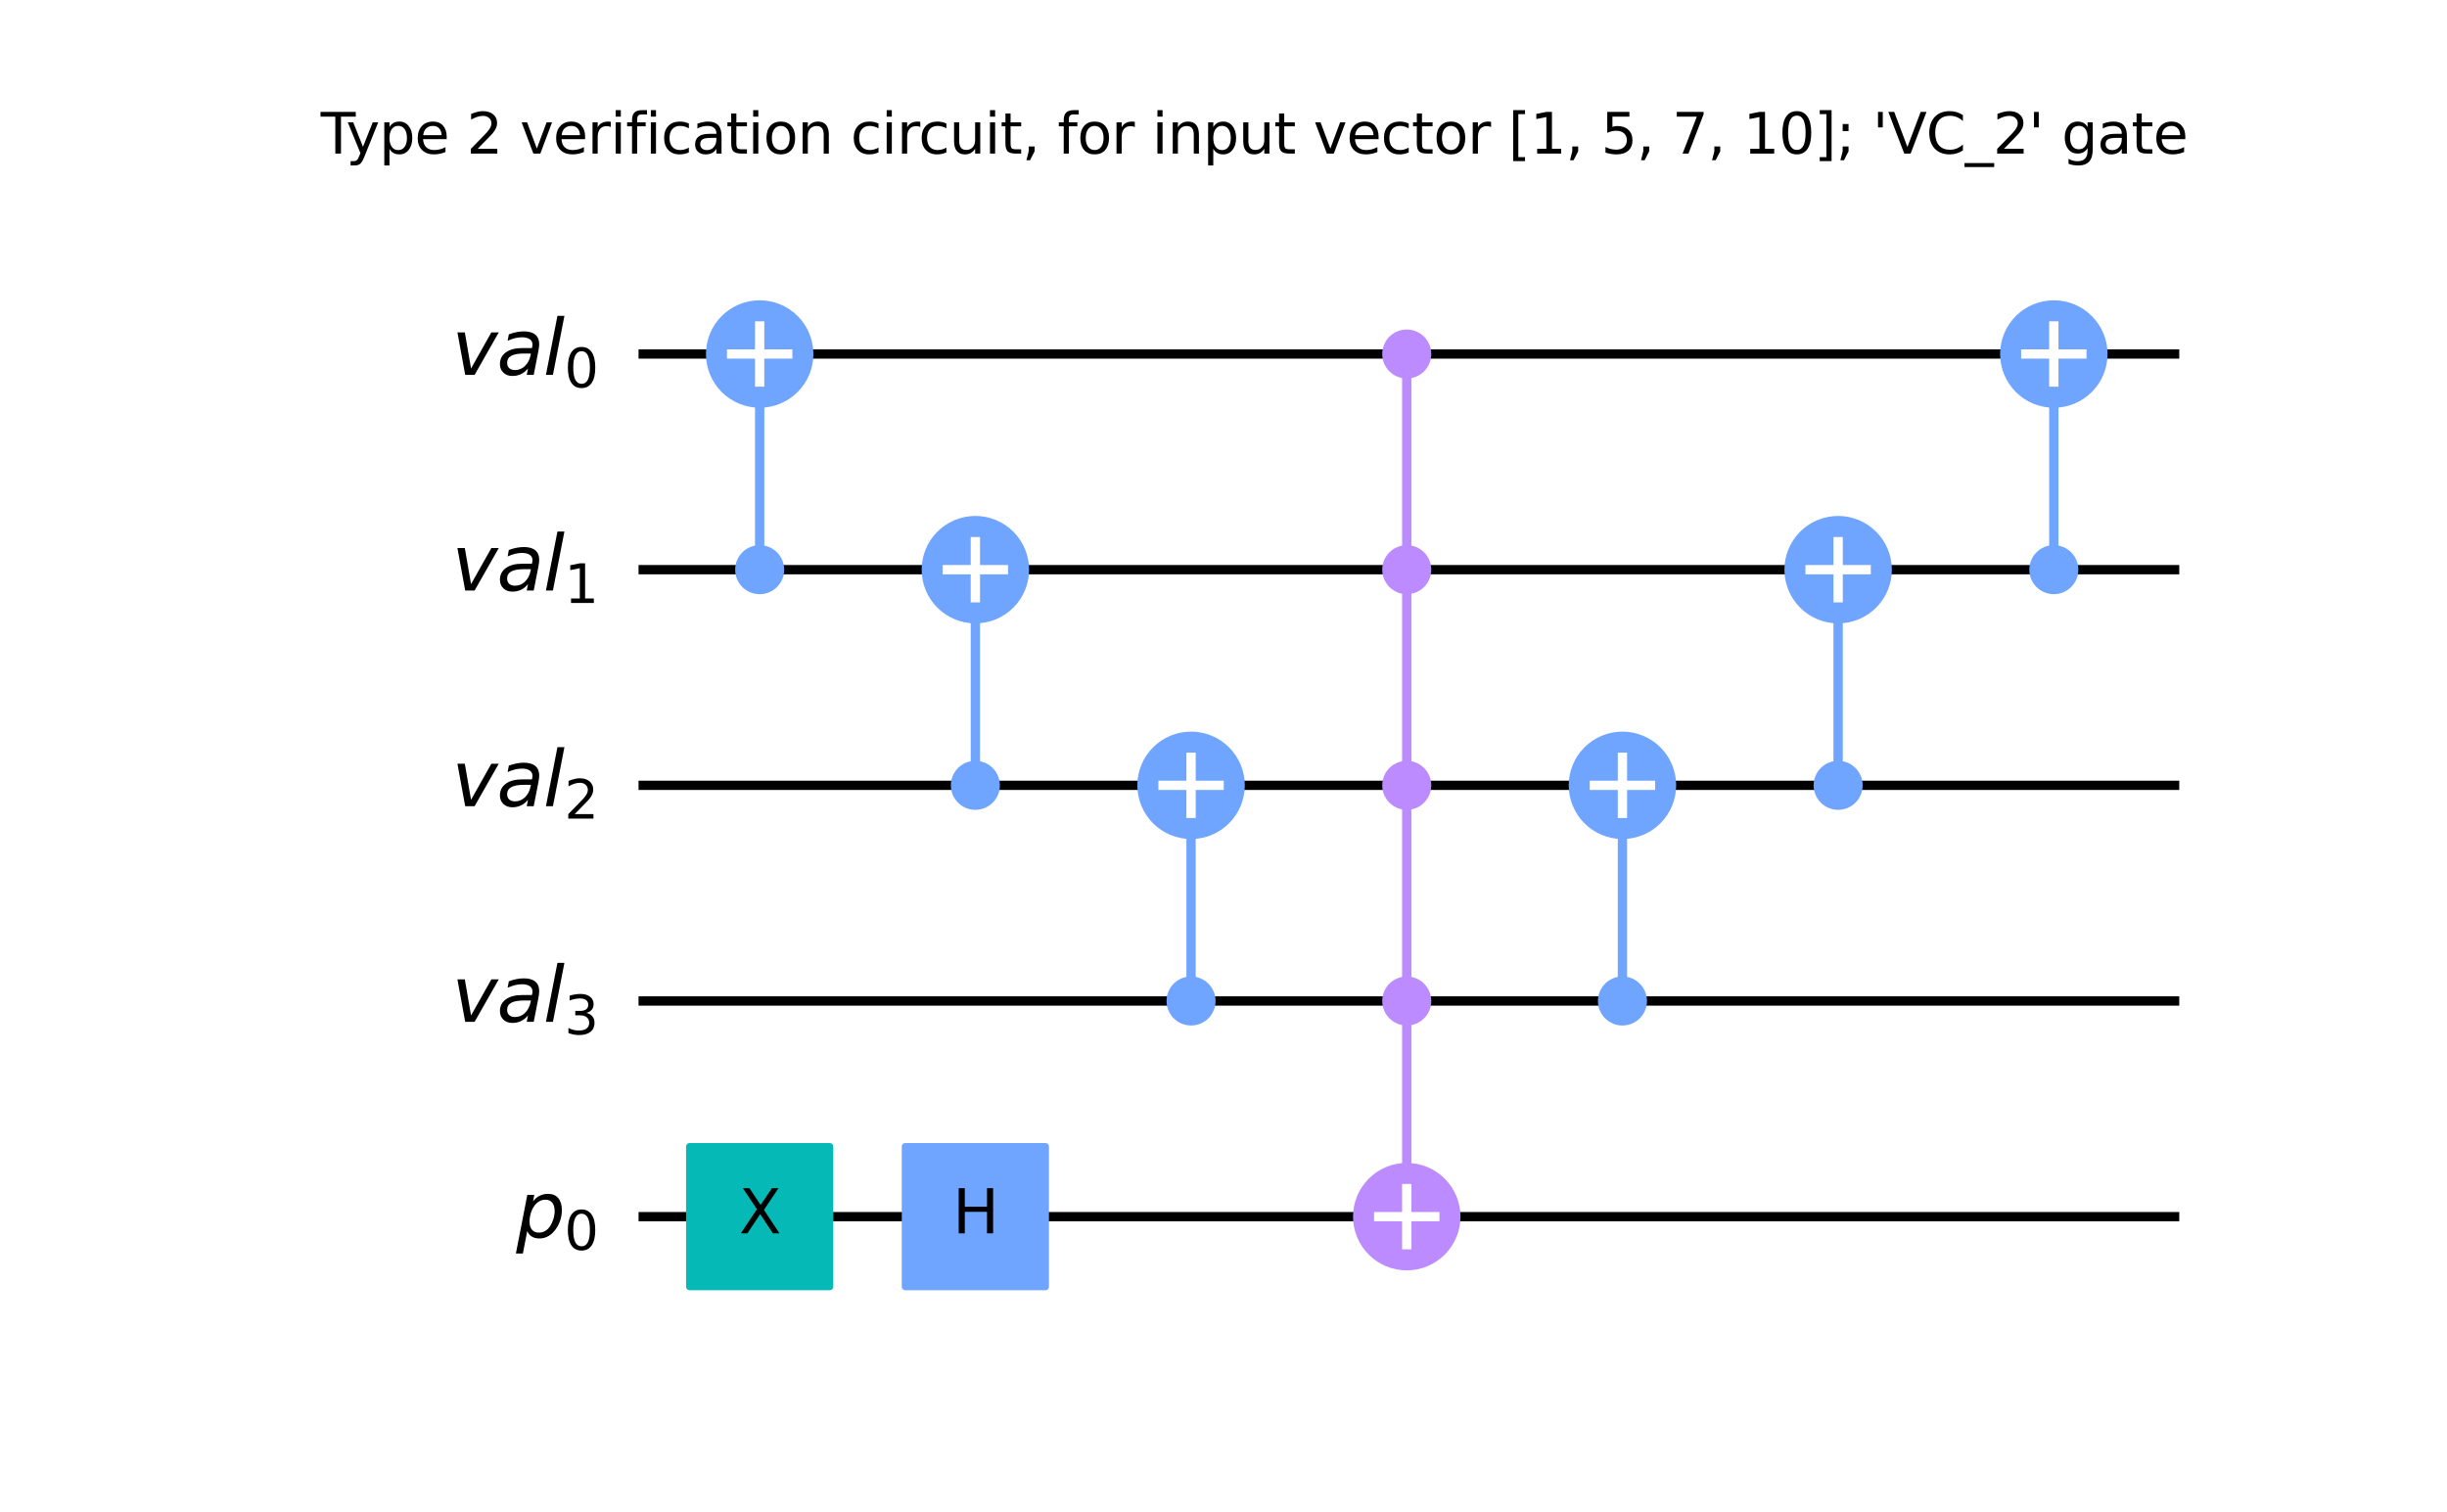 <?xml version="1.0" encoding="utf-8" standalone="no"?>
<!DOCTYPE svg PUBLIC "-//W3C//DTD SVG 1.1//EN"
  "http://www.w3.org/Graphics/SVG/1.1/DTD/svg11.dtd">
<svg height="325.08pt" version="1.1" viewBox="0 0 525.88 325.08" width="525.88pt" xmlns="http://www.w3.org/2000/svg" xmlns:xlink="http://www.w3.org/1999/xlink">
 <defs>
  <style type="text/css">*{stroke-linecap:butt;stroke-linejoin:round;}</style>
 </defs>
 <g id="figure_1">
  <g id="patch_1">
   <path d="M 0 325.08 
L 525.88 325.08 
L 525.88 0 
L 0 0 
z
" style="fill:#ffffff;"/>
  </g>
  <g id="axes_1">
   <g id="line2d_1">
    <path clip-path="url(#p12dd6f95e1)" d="M 138.228 76.093 
L 467.341 76.093 
" style="fill:none;stroke:#000000;stroke-linecap:square;stroke-width:2;"/>
   </g>
   <g id="line2d_2">
    <path clip-path="url(#p12dd6f95e1)" d="M 138.228 122.447 
L 467.341 122.447 
" style="fill:none;stroke:#000000;stroke-linecap:square;stroke-width:2;"/>
   </g>
   <g id="line2d_3">
    <path clip-path="url(#p12dd6f95e1)" d="M 138.228 168.801 
L 467.341 168.801 
" style="fill:none;stroke:#000000;stroke-linecap:square;stroke-width:2;"/>
   </g>
   <g id="line2d_4">
    <path clip-path="url(#p12dd6f95e1)" d="M 138.228 215.155 
L 467.341 215.155 
" style="fill:none;stroke:#000000;stroke-linecap:square;stroke-width:2;"/>
   </g>
   <g id="line2d_5">
    <path clip-path="url(#p12dd6f95e1)" d="M 138.228 261.509 
L 467.341 261.509 
" style="fill:none;stroke:#000000;stroke-linecap:square;stroke-width:2;"/>
   </g>
   <g id="line2d_6">
    <path clip-path="url(#p12dd6f95e1)" d="M 163.259 122.447 
L 163.259 76.093 
" style="fill:none;stroke:#6fa4ff;stroke-linecap:square;stroke-width:2;"/>
   </g>
   <g id="line2d_7">
    <path clip-path="url(#p12dd6f95e1)" d="M 209.613 168.801 
L 209.613 122.447 
" style="fill:none;stroke:#6fa4ff;stroke-linecap:square;stroke-width:2;"/>
   </g>
   <g id="line2d_8">
    <path clip-path="url(#p12dd6f95e1)" d="M 255.967 215.155 
L 255.967 168.801 
" style="fill:none;stroke:#6fa4ff;stroke-linecap:square;stroke-width:2;"/>
   </g>
   <g id="line2d_9">
    <path clip-path="url(#p12dd6f95e1)" d="M 302.321 261.509 
L 302.321 76.093 
" style="fill:none;stroke:#bb8bff;stroke-linecap:square;stroke-width:2;"/>
   </g>
   <g id="line2d_10">
    <path clip-path="url(#p12dd6f95e1)" d="M 348.675 215.155 
L 348.675 168.801 
" style="fill:none;stroke:#6fa4ff;stroke-linecap:square;stroke-width:2;"/>
   </g>
   <g id="line2d_11">
    <path clip-path="url(#p12dd6f95e1)" d="M 395.029 168.801 
L 395.029 122.447 
" style="fill:none;stroke:#6fa4ff;stroke-linecap:square;stroke-width:2;"/>
   </g>
   <g id="line2d_12">
    <path clip-path="url(#p12dd6f95e1)" d="M 441.383 122.447 
L 441.383 76.093 
" style="fill:none;stroke:#6fa4ff;stroke-linecap:square;stroke-width:2;"/>
   </g>
   <g id="text_1">
    <!-- Type 2 verification circuit, for input vector [1, 5, 7, 10]; 'VC_2' gate -->
    <g transform="translate(68.918 33.01)scale(0.12 -0.12)">
     <defs>
      <path d="M -19 4666 
L 3928 4666 
L 3928 4134 
L 2272 4134 
L 2272 0 
L 1638 0 
L 1638 4134 
L -19 4134 
L -19 4666 
z
" id="DejaVuSans-54" transform="scale(0.016)"/>
      <path d="M 2059 -325 
Q 1816 -950 1584 -1140 
Q 1353 -1331 966 -1331 
L 506 -1331 
L 506 -850 
L 844 -850 
Q 1081 -850 1212 -737 
Q 1344 -625 1503 -206 
L 1606 56 
L 191 3500 
L 800 3500 
L 1894 763 
L 2988 3500 
L 3597 3500 
L 2059 -325 
z
" id="DejaVuSans-79" transform="scale(0.016)"/>
      <path d="M 1159 525 
L 1159 -1331 
L 581 -1331 
L 581 3500 
L 1159 3500 
L 1159 2969 
Q 1341 3281 1617 3432 
Q 1894 3584 2278 3584 
Q 2916 3584 3314 3078 
Q 3713 2572 3713 1747 
Q 3713 922 3314 415 
Q 2916 -91 2278 -91 
Q 1894 -91 1617 61 
Q 1341 213 1159 525 
z
M 3116 1747 
Q 3116 2381 2855 2742 
Q 2594 3103 2138 3103 
Q 1681 3103 1420 2742 
Q 1159 2381 1159 1747 
Q 1159 1113 1420 752 
Q 1681 391 2138 391 
Q 2594 391 2855 752 
Q 3116 1113 3116 1747 
z
" id="DejaVuSans-70" transform="scale(0.016)"/>
      <path d="M 3597 1894 
L 3597 1613 
L 953 1613 
Q 991 1019 1311 708 
Q 1631 397 2203 397 
Q 2534 397 2845 478 
Q 3156 559 3463 722 
L 3463 178 
Q 3153 47 2828 -22 
Q 2503 -91 2169 -91 
Q 1331 -91 842 396 
Q 353 884 353 1716 
Q 353 2575 817 3079 
Q 1281 3584 2069 3584 
Q 2775 3584 3186 3129 
Q 3597 2675 3597 1894 
z
M 3022 2063 
Q 3016 2534 2758 2815 
Q 2500 3097 2075 3097 
Q 1594 3097 1305 2825 
Q 1016 2553 972 2059 
L 3022 2063 
z
" id="DejaVuSans-65" transform="scale(0.016)"/>
      <path id="DejaVuSans-20" transform="scale(0.016)"/>
      <path d="M 1228 531 
L 3431 531 
L 3431 0 
L 469 0 
L 469 531 
Q 828 903 1448 1529 
Q 2069 2156 2228 2338 
Q 2531 2678 2651 2914 
Q 2772 3150 2772 3378 
Q 2772 3750 2511 3984 
Q 2250 4219 1831 4219 
Q 1534 4219 1204 4116 
Q 875 4013 500 3803 
L 500 4441 
Q 881 4594 1212 4672 
Q 1544 4750 1819 4750 
Q 2544 4750 2975 4387 
Q 3406 4025 3406 3419 
Q 3406 3131 3298 2873 
Q 3191 2616 2906 2266 
Q 2828 2175 2409 1742 
Q 1991 1309 1228 531 
z
" id="DejaVuSans-32" transform="scale(0.016)"/>
      <path d="M 191 3500 
L 800 3500 
L 1894 563 
L 2988 3500 
L 3597 3500 
L 2284 0 
L 1503 0 
L 191 3500 
z
" id="DejaVuSans-76" transform="scale(0.016)"/>
      <path d="M 2631 2963 
Q 2534 3019 2420 3045 
Q 2306 3072 2169 3072 
Q 1681 3072 1420 2755 
Q 1159 2438 1159 1844 
L 1159 0 
L 581 0 
L 581 3500 
L 1159 3500 
L 1159 2956 
Q 1341 3275 1631 3429 
Q 1922 3584 2338 3584 
Q 2397 3584 2469 3576 
Q 2541 3569 2628 3553 
L 2631 2963 
z
" id="DejaVuSans-72" transform="scale(0.016)"/>
      <path d="M 603 3500 
L 1178 3500 
L 1178 0 
L 603 0 
L 603 3500 
z
M 603 4863 
L 1178 4863 
L 1178 4134 
L 603 4134 
L 603 4863 
z
" id="DejaVuSans-69" transform="scale(0.016)"/>
      <path d="M 2375 4863 
L 2375 4384 
L 1825 4384 
Q 1516 4384 1395 4259 
Q 1275 4134 1275 3809 
L 1275 3500 
L 2222 3500 
L 2222 3053 
L 1275 3053 
L 1275 0 
L 697 0 
L 697 3053 
L 147 3053 
L 147 3500 
L 697 3500 
L 697 3744 
Q 697 4328 969 4595 
Q 1241 4863 1831 4863 
L 2375 4863 
z
" id="DejaVuSans-66" transform="scale(0.016)"/>
      <path d="M 3122 3366 
L 3122 2828 
Q 2878 2963 2633 3030 
Q 2388 3097 2138 3097 
Q 1578 3097 1268 2742 
Q 959 2388 959 1747 
Q 959 1106 1268 751 
Q 1578 397 2138 397 
Q 2388 397 2633 464 
Q 2878 531 3122 666 
L 3122 134 
Q 2881 22 2623 -34 
Q 2366 -91 2075 -91 
Q 1284 -91 818 406 
Q 353 903 353 1747 
Q 353 2603 823 3093 
Q 1294 3584 2113 3584 
Q 2378 3584 2631 3529 
Q 2884 3475 3122 3366 
z
" id="DejaVuSans-63" transform="scale(0.016)"/>
      <path d="M 2194 1759 
Q 1497 1759 1228 1600 
Q 959 1441 959 1056 
Q 959 750 1161 570 
Q 1363 391 1709 391 
Q 2188 391 2477 730 
Q 2766 1069 2766 1631 
L 2766 1759 
L 2194 1759 
z
M 3341 1997 
L 3341 0 
L 2766 0 
L 2766 531 
Q 2569 213 2275 61 
Q 1981 -91 1556 -91 
Q 1019 -91 701 211 
Q 384 513 384 1019 
Q 384 1609 779 1909 
Q 1175 2209 1959 2209 
L 2766 2209 
L 2766 2266 
Q 2766 2663 2505 2880 
Q 2244 3097 1772 3097 
Q 1472 3097 1187 3025 
Q 903 2953 641 2809 
L 641 3341 
Q 956 3463 1253 3523 
Q 1550 3584 1831 3584 
Q 2591 3584 2966 3190 
Q 3341 2797 3341 1997 
z
" id="DejaVuSans-61" transform="scale(0.016)"/>
      <path d="M 1172 4494 
L 1172 3500 
L 2356 3500 
L 2356 3053 
L 1172 3053 
L 1172 1153 
Q 1172 725 1289 603 
Q 1406 481 1766 481 
L 2356 481 
L 2356 0 
L 1766 0 
Q 1100 0 847 248 
Q 594 497 594 1153 
L 594 3053 
L 172 3053 
L 172 3500 
L 594 3500 
L 594 4494 
L 1172 4494 
z
" id="DejaVuSans-74" transform="scale(0.016)"/>
      <path d="M 1959 3097 
Q 1497 3097 1228 2736 
Q 959 2375 959 1747 
Q 959 1119 1226 758 
Q 1494 397 1959 397 
Q 2419 397 2687 759 
Q 2956 1122 2956 1747 
Q 2956 2369 2687 2733 
Q 2419 3097 1959 3097 
z
M 1959 3584 
Q 2709 3584 3137 3096 
Q 3566 2609 3566 1747 
Q 3566 888 3137 398 
Q 2709 -91 1959 -91 
Q 1206 -91 779 398 
Q 353 888 353 1747 
Q 353 2609 779 3096 
Q 1206 3584 1959 3584 
z
" id="DejaVuSans-6f" transform="scale(0.016)"/>
      <path d="M 3513 2113 
L 3513 0 
L 2938 0 
L 2938 2094 
Q 2938 2591 2744 2837 
Q 2550 3084 2163 3084 
Q 1697 3084 1428 2787 
Q 1159 2491 1159 1978 
L 1159 0 
L 581 0 
L 581 3500 
L 1159 3500 
L 1159 2956 
Q 1366 3272 1645 3428 
Q 1925 3584 2291 3584 
Q 2894 3584 3203 3211 
Q 3513 2838 3513 2113 
z
" id="DejaVuSans-6e" transform="scale(0.016)"/>
      <path d="M 544 1381 
L 544 3500 
L 1119 3500 
L 1119 1403 
Q 1119 906 1312 657 
Q 1506 409 1894 409 
Q 2359 409 2629 706 
Q 2900 1003 2900 1516 
L 2900 3500 
L 3475 3500 
L 3475 0 
L 2900 0 
L 2900 538 
Q 2691 219 2414 64 
Q 2138 -91 1772 -91 
Q 1169 -91 856 284 
Q 544 659 544 1381 
z
M 1991 3584 
L 1991 3584 
z
" id="DejaVuSans-75" transform="scale(0.016)"/>
      <path d="M 750 794 
L 1409 794 
L 1409 256 
L 897 -744 
L 494 -744 
L 750 256 
L 750 794 
z
" id="DejaVuSans-2c" transform="scale(0.016)"/>
      <path d="M 550 4863 
L 1875 4863 
L 1875 4416 
L 1125 4416 
L 1125 -397 
L 1875 -397 
L 1875 -844 
L 550 -844 
L 550 4863 
z
" id="DejaVuSans-5b" transform="scale(0.016)"/>
      <path d="M 794 531 
L 1825 531 
L 1825 4091 
L 703 3866 
L 703 4441 
L 1819 4666 
L 2450 4666 
L 2450 531 
L 3481 531 
L 3481 0 
L 794 0 
L 794 531 
z
" id="DejaVuSans-31" transform="scale(0.016)"/>
      <path d="M 691 4666 
L 3169 4666 
L 3169 4134 
L 1269 4134 
L 1269 2991 
Q 1406 3038 1543 3061 
Q 1681 3084 1819 3084 
Q 2600 3084 3056 2656 
Q 3513 2228 3513 1497 
Q 3513 744 3044 326 
Q 2575 -91 1722 -91 
Q 1428 -91 1123 -41 
Q 819 9 494 109 
L 494 744 
Q 775 591 1075 516 
Q 1375 441 1709 441 
Q 2250 441 2565 725 
Q 2881 1009 2881 1497 
Q 2881 1984 2565 2268 
Q 2250 2553 1709 2553 
Q 1456 2553 1204 2497 
Q 953 2441 691 2322 
L 691 4666 
z
" id="DejaVuSans-35" transform="scale(0.016)"/>
      <path d="M 525 4666 
L 3525 4666 
L 3525 4397 
L 1831 0 
L 1172 0 
L 2766 4134 
L 525 4134 
L 525 4666 
z
" id="DejaVuSans-37" transform="scale(0.016)"/>
      <path d="M 2034 4250 
Q 1547 4250 1301 3770 
Q 1056 3291 1056 2328 
Q 1056 1369 1301 889 
Q 1547 409 2034 409 
Q 2525 409 2770 889 
Q 3016 1369 3016 2328 
Q 3016 3291 2770 3770 
Q 2525 4250 2034 4250 
z
M 2034 4750 
Q 2819 4750 3233 4129 
Q 3647 3509 3647 2328 
Q 3647 1150 3233 529 
Q 2819 -91 2034 -91 
Q 1250 -91 836 529 
Q 422 1150 422 2328 
Q 422 3509 836 4129 
Q 1250 4750 2034 4750 
z
" id="DejaVuSans-30" transform="scale(0.016)"/>
      <path d="M 1947 4863 
L 1947 -844 
L 622 -844 
L 622 -397 
L 1369 -397 
L 1369 4416 
L 622 4416 
L 622 4863 
L 1947 4863 
z
" id="DejaVuSans-5d" transform="scale(0.016)"/>
      <path d="M 750 3309 
L 1409 3309 
L 1409 2516 
L 750 2516 
L 750 3309 
z
M 750 794 
L 1409 794 
L 1409 256 
L 897 -744 
L 494 -744 
L 750 256 
L 750 794 
z
" id="DejaVuSans-3b" transform="scale(0.016)"/>
      <path d="M 1147 4666 
L 1147 2931 
L 616 2931 
L 616 4666 
L 1147 4666 
z
" id="DejaVuSans-27" transform="scale(0.016)"/>
      <path d="M 1831 0 
L 50 4666 
L 709 4666 
L 2188 738 
L 3669 4666 
L 4325 4666 
L 2547 0 
L 1831 0 
z
" id="DejaVuSans-56" transform="scale(0.016)"/>
      <path d="M 4122 4306 
L 4122 3641 
Q 3803 3938 3442 4084 
Q 3081 4231 2675 4231 
Q 1875 4231 1450 3742 
Q 1025 3253 1025 2328 
Q 1025 1406 1450 917 
Q 1875 428 2675 428 
Q 3081 428 3442 575 
Q 3803 722 4122 1019 
L 4122 359 
Q 3791 134 3420 21 
Q 3050 -91 2638 -91 
Q 1578 -91 968 557 
Q 359 1206 359 2328 
Q 359 3453 968 4101 
Q 1578 4750 2638 4750 
Q 3056 4750 3426 4639 
Q 3797 4528 4122 4306 
z
" id="DejaVuSans-43" transform="scale(0.016)"/>
      <path d="M 3263 -1063 
L 3263 -1509 
L -63 -1509 
L -63 -1063 
L 3263 -1063 
z
" id="DejaVuSans-5f" transform="scale(0.016)"/>
      <path d="M 2906 1791 
Q 2906 2416 2648 2759 
Q 2391 3103 1925 3103 
Q 1463 3103 1205 2759 
Q 947 2416 947 1791 
Q 947 1169 1205 825 
Q 1463 481 1925 481 
Q 2391 481 2648 825 
Q 2906 1169 2906 1791 
z
M 3481 434 
Q 3481 -459 3084 -895 
Q 2688 -1331 1869 -1331 
Q 1566 -1331 1297 -1286 
Q 1028 -1241 775 -1147 
L 775 -588 
Q 1028 -725 1275 -790 
Q 1522 -856 1778 -856 
Q 2344 -856 2625 -561 
Q 2906 -266 2906 331 
L 2906 616 
Q 2728 306 2450 153 
Q 2172 0 1784 0 
Q 1141 0 747 490 
Q 353 981 353 1791 
Q 353 2603 747 3093 
Q 1141 3584 1784 3584 
Q 2172 3584 2450 3431 
Q 2728 3278 2906 2969 
L 2906 3500 
L 3481 3500 
L 3481 434 
z
" id="DejaVuSans-67" transform="scale(0.016)"/>
     </defs>
     <use xlink:href="#DejaVuSans-54"/>
     <use x="45.459" xlink:href="#DejaVuSans-79"/>
     <use x="104.639" xlink:href="#DejaVuSans-70"/>
     <use x="168.115" xlink:href="#DejaVuSans-65"/>
     <use x="229.639" xlink:href="#DejaVuSans-20"/>
     <use x="261.426" xlink:href="#DejaVuSans-32"/>
     <use x="325.049" xlink:href="#DejaVuSans-20"/>
     <use x="356.836" xlink:href="#DejaVuSans-76"/>
     <use x="416.016" xlink:href="#DejaVuSans-65"/>
     <use x="477.539" xlink:href="#DejaVuSans-72"/>
     <use x="518.652" xlink:href="#DejaVuSans-69"/>
     <use x="546.436" xlink:href="#DejaVuSans-66"/>
     <use x="581.641" xlink:href="#DejaVuSans-69"/>
     <use x="609.424" xlink:href="#DejaVuSans-63"/>
     <use x="664.404" xlink:href="#DejaVuSans-61"/>
     <use x="725.684" xlink:href="#DejaVuSans-74"/>
     <use x="764.893" xlink:href="#DejaVuSans-69"/>
     <use x="792.676" xlink:href="#DejaVuSans-6f"/>
     <use x="853.857" xlink:href="#DejaVuSans-6e"/>
     <use x="917.236" xlink:href="#DejaVuSans-20"/>
     <use x="949.023" xlink:href="#DejaVuSans-63"/>
     <use x="1004.004" xlink:href="#DejaVuSans-69"/>
     <use x="1031.787" xlink:href="#DejaVuSans-72"/>
     <use x="1070.65" xlink:href="#DejaVuSans-63"/>
     <use x="1125.631" xlink:href="#DejaVuSans-75"/>
     <use x="1189.01" xlink:href="#DejaVuSans-69"/>
     <use x="1216.793" xlink:href="#DejaVuSans-74"/>
     <use x="1256.002" xlink:href="#DejaVuSans-2c"/>
     <use x="1287.789" xlink:href="#DejaVuSans-20"/>
     <use x="1319.576" xlink:href="#DejaVuSans-66"/>
     <use x="1354.781" xlink:href="#DejaVuSans-6f"/>
     <use x="1415.963" xlink:href="#DejaVuSans-72"/>
     <use x="1457.076" xlink:href="#DejaVuSans-20"/>
     <use x="1488.863" xlink:href="#DejaVuSans-69"/>
     <use x="1516.646" xlink:href="#DejaVuSans-6e"/>
     <use x="1580.025" xlink:href="#DejaVuSans-70"/>
     <use x="1643.502" xlink:href="#DejaVuSans-75"/>
     <use x="1706.881" xlink:href="#DejaVuSans-74"/>
     <use x="1746.09" xlink:href="#DejaVuSans-20"/>
     <use x="1777.877" xlink:href="#DejaVuSans-76"/>
     <use x="1837.057" xlink:href="#DejaVuSans-65"/>
     <use x="1898.58" xlink:href="#DejaVuSans-63"/>
     <use x="1953.561" xlink:href="#DejaVuSans-74"/>
     <use x="1992.77" xlink:href="#DejaVuSans-6f"/>
     <use x="2053.951" xlink:href="#DejaVuSans-72"/>
     <use x="2095.064" xlink:href="#DejaVuSans-20"/>
     <use x="2126.852" xlink:href="#DejaVuSans-5b"/>
     <use x="2165.865" xlink:href="#DejaVuSans-31"/>
     <use x="2229.488" xlink:href="#DejaVuSans-2c"/>
     <use x="2261.275" xlink:href="#DejaVuSans-20"/>
     <use x="2293.062" xlink:href="#DejaVuSans-35"/>
     <use x="2356.686" xlink:href="#DejaVuSans-2c"/>
     <use x="2388.473" xlink:href="#DejaVuSans-20"/>
     <use x="2420.26" xlink:href="#DejaVuSans-37"/>
     <use x="2483.883" xlink:href="#DejaVuSans-2c"/>
     <use x="2515.67" xlink:href="#DejaVuSans-20"/>
     <use x="2547.457" xlink:href="#DejaVuSans-31"/>
     <use x="2611.08" xlink:href="#DejaVuSans-30"/>
     <use x="2674.703" xlink:href="#DejaVuSans-5d"/>
     <use x="2713.717" xlink:href="#DejaVuSans-3b"/>
     <use x="2747.408" xlink:href="#DejaVuSans-20"/>
     <use x="2779.195" xlink:href="#DejaVuSans-27"/>
     <use x="2806.686" xlink:href="#DejaVuSans-56"/>
     <use x="2875.094" xlink:href="#DejaVuSans-43"/>
     <use x="2944.918" xlink:href="#DejaVuSans-5f"/>
     <use x="2994.918" xlink:href="#DejaVuSans-32"/>
     <use x="3058.541" xlink:href="#DejaVuSans-27"/>
     <use x="3086.031" xlink:href="#DejaVuSans-20"/>
     <use x="3117.818" xlink:href="#DejaVuSans-67"/>
     <use x="3181.295" xlink:href="#DejaVuSans-61"/>
     <use x="3242.574" xlink:href="#DejaVuSans-74"/>
     <use x="3281.783" xlink:href="#DejaVuSans-65"/>
    </g>
   </g>
   <g id="patch_2">
    <path clip-path="url(#p12dd6f95e1)" d="M 163.259 126.966 
C 164.458 126.966 165.607 126.49 166.455 125.643 
C 167.303 124.795 167.779 123.645 167.779 122.447 
C 167.779 121.248 167.303 120.099 166.455 119.251 
C 165.607 118.403 164.458 117.927 163.259 117.927 
C 162.061 117.927 160.911 118.403 160.063 119.251 
C 159.216 120.099 158.74 121.248 158.74 122.447 
C 158.74 123.645 159.216 124.795 160.063 125.643 
C 160.911 126.49 162.061 126.966 163.259 126.966 
z
" style="fill:#6fa4ff;stroke:#6fa4ff;stroke-linejoin:miter;stroke-width:1.5;"/>
   </g>
   <g id="patch_3">
    <path clip-path="url(#p12dd6f95e1)" d="M 163.259 86.638 
C 166.056 86.638 168.738 85.527 170.716 83.55 
C 172.694 81.572 173.805 78.89 173.805 76.093 
C 173.805 73.296 172.694 70.614 170.716 68.636 
C 168.738 66.658 166.056 65.547 163.259 65.547 
C 160.463 65.547 157.78 66.658 155.802 68.636 
C 153.825 70.614 152.714 73.296 152.714 76.093 
C 152.714 78.89 153.825 81.572 155.802 83.55 
C 157.78 85.527 160.463 86.638 163.259 86.638 
z
" style="fill:#6fa4ff;stroke:#6fa4ff;stroke-linejoin:miter;stroke-width:2;"/>
   </g>
   <g id="patch_4">
    <path clip-path="url(#p12dd6f95e1)" d="M 148.194 276.574 
L 178.324 276.574 
L 178.324 246.444 
L 148.194 246.444 
z
" style="fill:#05bab6;stroke:#05bab6;stroke-linejoin:miter;stroke-width:1.5;"/>
   </g>
   <g id="patch_5">
    <path clip-path="url(#p12dd6f95e1)" d="M 209.613 173.32 
C 210.812 173.32 211.961 172.844 212.809 171.997 
C 213.657 171.149 214.133 169.999 214.133 168.801 
C 214.133 167.602 213.657 166.453 212.809 165.605 
C 211.961 164.757 210.812 164.281 209.613 164.281 
C 208.415 164.281 207.265 164.757 206.417 165.605 
C 205.57 166.453 205.094 167.602 205.094 168.801 
C 205.094 169.999 205.57 171.149 206.417 171.997 
C 207.265 172.844 208.415 173.32 209.613 173.32 
z
" style="fill:#6fa4ff;stroke:#6fa4ff;stroke-linejoin:miter;stroke-width:1.5;"/>
   </g>
   <g id="patch_6">
    <path clip-path="url(#p12dd6f95e1)" d="M 209.613 132.992 
C 212.41 132.992 215.092 131.881 217.07 129.904 
C 219.048 127.926 220.159 125.244 220.159 122.447 
C 220.159 119.65 219.048 116.968 217.07 114.99 
C 215.092 113.012 212.41 111.901 209.613 111.901 
C 206.817 111.901 204.134 113.012 202.156 114.99 
C 200.179 116.968 199.068 119.65 199.068 122.447 
C 199.068 125.244 200.179 127.926 202.156 129.904 
C 204.134 131.881 206.817 132.992 209.613 132.992 
z
" style="fill:#6fa4ff;stroke:#6fa4ff;stroke-linejoin:miter;stroke-width:2;"/>
   </g>
   <g id="patch_7">
    <path clip-path="url(#p12dd6f95e1)" d="M 194.548 276.574 
L 224.678 276.574 
L 224.678 246.444 
L 194.548 246.444 
z
" style="fill:#6fa4ff;stroke:#6fa4ff;stroke-linejoin:miter;stroke-width:1.5;"/>
   </g>
   <g id="patch_8">
    <path clip-path="url(#p12dd6f95e1)" d="M 255.967 219.674 
C 257.166 219.674 258.315 219.198 259.163 218.351 
C 260.011 217.503 260.487 216.353 260.487 215.155 
C 260.487 213.956 260.011 212.807 259.163 211.959 
C 258.315 211.111 257.166 210.635 255.967 210.635 
C 254.769 210.635 253.619 211.111 252.771 211.959 
C 251.924 212.807 251.448 213.956 251.448 215.155 
C 251.448 216.353 251.924 217.503 252.771 218.351 
C 253.619 219.198 254.769 219.674 255.967 219.674 
z
" style="fill:#6fa4ff;stroke:#6fa4ff;stroke-linejoin:miter;stroke-width:1.5;"/>
   </g>
   <g id="patch_9">
    <path clip-path="url(#p12dd6f95e1)" d="M 255.967 179.346 
C 258.764 179.346 261.446 178.235 263.424 176.258 
C 265.402 174.28 266.513 171.598 266.513 168.801 
C 266.513 166.004 265.402 163.322 263.424 161.344 
C 261.446 159.366 258.764 158.255 255.967 158.255 
C 253.171 158.255 250.488 159.366 248.51 161.344 
C 246.533 163.322 245.422 166.004 245.422 168.801 
C 245.422 171.598 246.533 174.28 248.51 176.258 
C 250.488 178.235 253.171 179.346 255.967 179.346 
z
" style="fill:#6fa4ff;stroke:#6fa4ff;stroke-linejoin:miter;stroke-width:2;"/>
   </g>
   <g id="patch_10">
    <path clip-path="url(#p12dd6f95e1)" d="M 302.321 80.612 
C 303.52 80.612 304.669 80.136 305.517 79.289 
C 306.365 78.441 306.841 77.291 306.841 76.093 
C 306.841 74.894 306.365 73.745 305.517 72.897 
C 304.669 72.049 303.52 71.573 302.321 71.573 
C 301.123 71.573 299.973 72.049 299.125 72.897 
C 298.278 73.745 297.802 74.894 297.802 76.093 
C 297.802 77.291 298.278 78.441 299.125 79.289 
C 299.973 80.136 301.123 80.612 302.321 80.612 
z
" style="fill:#bb8bff;stroke:#bb8bff;stroke-linejoin:miter;stroke-width:1.5;"/>
   </g>
   <g id="patch_11">
    <path clip-path="url(#p12dd6f95e1)" d="M 302.321 126.966 
C 303.52 126.966 304.669 126.49 305.517 125.643 
C 306.365 124.795 306.841 123.645 306.841 122.447 
C 306.841 121.248 306.365 120.099 305.517 119.251 
C 304.669 118.403 303.52 117.927 302.321 117.927 
C 301.123 117.927 299.973 118.403 299.125 119.251 
C 298.278 120.099 297.802 121.248 297.802 122.447 
C 297.802 123.645 298.278 124.795 299.125 125.643 
C 299.973 126.49 301.123 126.966 302.321 126.966 
z
" style="fill:#bb8bff;stroke:#bb8bff;stroke-linejoin:miter;stroke-width:1.5;"/>
   </g>
   <g id="patch_12">
    <path clip-path="url(#p12dd6f95e1)" d="M 302.321 173.32 
C 303.52 173.32 304.669 172.844 305.517 171.997 
C 306.365 171.149 306.841 169.999 306.841 168.801 
C 306.841 167.602 306.365 166.453 305.517 165.605 
C 304.669 164.757 303.52 164.281 302.321 164.281 
C 301.123 164.281 299.973 164.757 299.125 165.605 
C 298.278 166.453 297.802 167.602 297.802 168.801 
C 297.802 169.999 298.278 171.149 299.125 171.997 
C 299.973 172.844 301.123 173.32 302.321 173.32 
z
" style="fill:#bb8bff;stroke:#bb8bff;stroke-linejoin:miter;stroke-width:1.5;"/>
   </g>
   <g id="patch_13">
    <path clip-path="url(#p12dd6f95e1)" d="M 302.321 219.674 
C 303.52 219.674 304.669 219.198 305.517 218.351 
C 306.365 217.503 306.841 216.353 306.841 215.155 
C 306.841 213.956 306.365 212.807 305.517 211.959 
C 304.669 211.111 303.52 210.635 302.321 210.635 
C 301.123 210.635 299.973 211.111 299.125 211.959 
C 298.278 212.807 297.802 213.956 297.802 215.155 
C 297.802 216.353 298.278 217.503 299.125 218.351 
C 299.973 219.198 301.123 219.674 302.321 219.674 
z
" style="fill:#bb8bff;stroke:#bb8bff;stroke-linejoin:miter;stroke-width:1.5;"/>
   </g>
   <g id="patch_14">
    <path clip-path="url(#p12dd6f95e1)" d="M 302.321 272.054 
C 305.118 272.054 307.8 270.943 309.778 268.966 
C 311.756 266.988 312.867 264.306 312.867 261.509 
C 312.867 258.712 311.756 256.03 309.778 254.052 
C 307.8 252.074 305.118 250.963 302.321 250.963 
C 299.525 250.963 296.842 252.074 294.864 254.052 
C 292.887 256.03 291.776 258.712 291.776 261.509 
C 291.776 264.306 292.887 266.988 294.864 268.966 
C 296.842 270.943 299.525 272.054 302.321 272.054 
z
" style="fill:#bb8bff;stroke:#bb8bff;stroke-linejoin:miter;stroke-width:2;"/>
   </g>
   <g id="patch_15">
    <path clip-path="url(#p12dd6f95e1)" d="M 348.675 219.674 
C 349.874 219.674 351.023 219.198 351.871 218.351 
C 352.719 217.503 353.195 216.353 353.195 215.155 
C 353.195 213.956 352.719 212.807 351.871 211.959 
C 351.023 211.111 349.874 210.635 348.675 210.635 
C 347.477 210.635 346.327 211.111 345.479 211.959 
C 344.632 212.807 344.156 213.956 344.156 215.155 
C 344.156 216.353 344.632 217.503 345.479 218.351 
C 346.327 219.198 347.477 219.674 348.675 219.674 
z
" style="fill:#6fa4ff;stroke:#6fa4ff;stroke-linejoin:miter;stroke-width:1.5;"/>
   </g>
   <g id="patch_16">
    <path clip-path="url(#p12dd6f95e1)" d="M 348.675 179.346 
C 351.472 179.346 354.154 178.235 356.132 176.258 
C 358.11 174.28 359.221 171.598 359.221 168.801 
C 359.221 166.004 358.11 163.322 356.132 161.344 
C 354.154 159.366 351.472 158.255 348.675 158.255 
C 345.879 158.255 343.196 159.366 341.218 161.344 
C 339.241 163.322 338.13 166.004 338.13 168.801 
C 338.13 171.598 339.241 174.28 341.218 176.258 
C 343.196 178.235 345.879 179.346 348.675 179.346 
z
" style="fill:#6fa4ff;stroke:#6fa4ff;stroke-linejoin:miter;stroke-width:2;"/>
   </g>
   <g id="patch_17">
    <path clip-path="url(#p12dd6f95e1)" d="M 395.029 173.32 
C 396.228 173.32 397.377 172.844 398.225 171.997 
C 399.073 171.149 399.549 169.999 399.549 168.801 
C 399.549 167.602 399.073 166.453 398.225 165.605 
C 397.377 164.757 396.228 164.281 395.029 164.281 
C 393.831 164.281 392.681 164.757 391.833 165.605 
C 390.986 166.453 390.51 167.602 390.51 168.801 
C 390.51 169.999 390.986 171.149 391.833 171.997 
C 392.681 172.844 393.831 173.32 395.029 173.32 
z
" style="fill:#6fa4ff;stroke:#6fa4ff;stroke-linejoin:miter;stroke-width:1.5;"/>
   </g>
   <g id="patch_18">
    <path clip-path="url(#p12dd6f95e1)" d="M 395.029 132.992 
C 397.826 132.992 400.508 131.881 402.486 129.904 
C 404.464 127.926 405.575 125.244 405.575 122.447 
C 405.575 119.65 404.464 116.968 402.486 114.99 
C 400.508 113.012 397.826 111.901 395.029 111.901 
C 392.233 111.901 389.55 113.012 387.572 114.99 
C 385.595 116.968 384.484 119.65 384.484 122.447 
C 384.484 125.244 385.595 127.926 387.572 129.904 
C 389.55 131.881 392.233 132.992 395.029 132.992 
z
" style="fill:#6fa4ff;stroke:#6fa4ff;stroke-linejoin:miter;stroke-width:2;"/>
   </g>
   <g id="patch_19">
    <path clip-path="url(#p12dd6f95e1)" d="M 441.383 126.966 
C 442.582 126.966 443.731 126.49 444.579 125.643 
C 445.427 124.795 445.903 123.645 445.903 122.447 
C 445.903 121.248 445.427 120.099 444.579 119.251 
C 443.731 118.403 442.582 117.927 441.383 117.927 
C 440.185 117.927 439.035 118.403 438.187 119.251 
C 437.34 120.099 436.864 121.248 436.864 122.447 
C 436.864 123.645 437.34 124.795 438.187 125.643 
C 439.035 126.49 440.185 126.966 441.383 126.966 
z
" style="fill:#6fa4ff;stroke:#6fa4ff;stroke-linejoin:miter;stroke-width:1.5;"/>
   </g>
   <g id="patch_20">
    <path clip-path="url(#p12dd6f95e1)" d="M 441.383 86.638 
C 444.18 86.638 446.862 85.527 448.84 83.55 
C 450.818 81.572 451.929 78.89 451.929 76.093 
C 451.929 73.296 450.818 70.614 448.84 68.636 
C 446.862 66.658 444.18 65.547 441.383 65.547 
C 438.587 65.547 435.904 66.658 433.926 68.636 
C 431.949 70.614 430.838 73.296 430.838 76.093 
C 430.838 78.89 431.949 81.572 433.926 83.55 
C 435.904 85.527 438.587 86.638 441.383 86.638 
z
" style="fill:#6fa4ff;stroke:#6fa4ff;stroke-linejoin:miter;stroke-width:2;"/>
   </g>
   <g id="line2d_13">
    <path clip-path="url(#p12dd6f95e1)" d="M 163.259 82.119 
L 163.259 70.067 
" style="fill:none;stroke:#ffffff;stroke-linecap:square;stroke-width:2;"/>
   </g>
   <g id="line2d_14">
    <path clip-path="url(#p12dd6f95e1)" d="M 157.233 76.093 
L 169.285 76.093 
" style="fill:none;stroke:#ffffff;stroke-linecap:square;stroke-width:2;"/>
   </g>
   <g id="line2d_15">
    <path clip-path="url(#p12dd6f95e1)" d="M 209.613 128.473 
L 209.613 116.421 
" style="fill:none;stroke:#ffffff;stroke-linecap:square;stroke-width:2;"/>
   </g>
   <g id="line2d_16">
    <path clip-path="url(#p12dd6f95e1)" d="M 203.587 122.447 
L 215.639 122.447 
" style="fill:none;stroke:#ffffff;stroke-linecap:square;stroke-width:2;"/>
   </g>
   <g id="line2d_17">
    <path clip-path="url(#p12dd6f95e1)" d="M 255.967 174.827 
L 255.967 162.775 
" style="fill:none;stroke:#ffffff;stroke-linecap:square;stroke-width:2;"/>
   </g>
   <g id="line2d_18">
    <path clip-path="url(#p12dd6f95e1)" d="M 249.941 168.801 
L 261.993 168.801 
" style="fill:none;stroke:#ffffff;stroke-linecap:square;stroke-width:2;"/>
   </g>
   <g id="line2d_19">
    <path clip-path="url(#p12dd6f95e1)" d="M 302.321 267.535 
L 302.321 255.483 
" style="fill:none;stroke:#ffffff;stroke-linecap:square;stroke-width:2;"/>
   </g>
   <g id="line2d_20">
    <path clip-path="url(#p12dd6f95e1)" d="M 296.295 261.509 
L 308.347 261.509 
" style="fill:none;stroke:#ffffff;stroke-linecap:square;stroke-width:2;"/>
   </g>
   <g id="line2d_21">
    <path clip-path="url(#p12dd6f95e1)" d="M 348.675 174.827 
L 348.675 162.775 
" style="fill:none;stroke:#ffffff;stroke-linecap:square;stroke-width:2;"/>
   </g>
   <g id="line2d_22">
    <path clip-path="url(#p12dd6f95e1)" d="M 342.649 168.801 
L 354.701 168.801 
" style="fill:none;stroke:#ffffff;stroke-linecap:square;stroke-width:2;"/>
   </g>
   <g id="line2d_23">
    <path clip-path="url(#p12dd6f95e1)" d="M 395.029 128.473 
L 395.029 116.421 
" style="fill:none;stroke:#ffffff;stroke-linecap:square;stroke-width:2;"/>
   </g>
   <g id="line2d_24">
    <path clip-path="url(#p12dd6f95e1)" d="M 389.003 122.447 
L 401.055 122.447 
" style="fill:none;stroke:#ffffff;stroke-linecap:square;stroke-width:2;"/>
   </g>
   <g id="line2d_25">
    <path clip-path="url(#p12dd6f95e1)" d="M 441.383 82.119 
L 441.383 70.067 
" style="fill:none;stroke:#ffffff;stroke-linecap:square;stroke-width:2;"/>
   </g>
   <g id="line2d_26">
    <path clip-path="url(#p12dd6f95e1)" d="M 435.357 76.093 
L 447.409 76.093 
" style="fill:none;stroke:#ffffff;stroke-linecap:square;stroke-width:2;"/>
   </g>
   <g id="text_2">
    <g clip-path="url(#p12dd6f95e1)">
     <!-- X -->
     <g transform="translate(158.807 265.096)scale(0.13 -0.13)">
      <defs>
       <path d="M 403 4666 
L 1081 4666 
L 2241 2931 
L 3406 4666 
L 4084 4666 
L 2584 2425 
L 4184 0 
L 3506 0 
L 2194 1984 
L 872 0 
L 191 0 
L 1856 2491 
L 403 4666 
z
" id="DejaVuSans-58" transform="scale(0.016)"/>
      </defs>
      <use xlink:href="#DejaVuSans-58"/>
     </g>
    </g>
   </g>
   <g id="text_3">
    <g clip-path="url(#p12dd6f95e1)">
     <!-- H -->
     <g transform="translate(204.725 265.096)scale(0.13 -0.13)">
      <defs>
       <path d="M 628 4666 
L 1259 4666 
L 1259 2753 
L 3553 2753 
L 3553 4666 
L 4184 4666 
L 4184 0 
L 3553 0 
L 3553 2222 
L 1259 2222 
L 1259 0 
L 628 0 
L 628 4666 
z
" id="DejaVuSans-48" transform="scale(0.016)"/>
      </defs>
      <use xlink:href="#DejaVuSans-48"/>
     </g>
    </g>
   </g>
   <g id="text_4">
    <g clip-path="url(#p12dd6f95e1)">
     <!-- ${val}_{0}$ -->
     <g transform="translate(97.107 80.577)scale(0.163 -0.163)">
      <defs>
       <path d="M 459 3500 
L 1069 3500 
L 1581 525 
L 3256 3500 
L 3866 3500 
L 1875 0 
L 1100 0 
L 459 3500 
z
" id="DejaVuSans-Oblique-76" transform="scale(0.016)"/>
       <path d="M 3438 1997 
L 3047 0 
L 2472 0 
L 2578 531 
Q 2325 219 2001 64 
Q 1678 -91 1281 -91 
Q 834 -91 548 182 
Q 263 456 263 884 
Q 263 1497 752 1853 
Q 1241 2209 2100 2209 
L 2900 2209 
L 2931 2363 
Q 2938 2388 2941 2417 
Q 2944 2447 2944 2509 
Q 2944 2788 2717 2942 
Q 2491 3097 2081 3097 
Q 1800 3097 1504 3025 
Q 1209 2953 897 2809 
L 997 3341 
Q 1322 3463 1633 3523 
Q 1944 3584 2234 3584 
Q 2853 3584 3176 3315 
Q 3500 3047 3500 2534 
Q 3500 2431 3484 2292 
Q 3469 2153 3438 1997 
z
M 2816 1759 
L 2241 1759 
Q 1534 1759 1195 1570 
Q 856 1381 856 984 
Q 856 709 1029 553 
Q 1203 397 1509 397 
Q 1978 397 2328 733 
Q 2678 1069 2791 1631 
L 2816 1759 
z
" id="DejaVuSans-Oblique-61" transform="scale(0.016)"/>
       <path d="M 1172 4863 
L 1747 4863 
L 800 0 
L 225 0 
L 1172 4863 
z
" id="DejaVuSans-Oblique-6c" transform="scale(0.016)"/>
      </defs>
      <use transform="translate(0 0.016)" xlink:href="#DejaVuSans-Oblique-76"/>
      <use transform="translate(59.18 0.016)" xlink:href="#DejaVuSans-Oblique-61"/>
      <use transform="translate(120.459 0.016)" xlink:href="#DejaVuSans-Oblique-6c"/>
      <use transform="translate(148.242 -16.391)scale(0.7)" xlink:href="#DejaVuSans-30"/>
     </g>
    </g>
   </g>
   <g id="text_5">
    <g clip-path="url(#p12dd6f95e1)">
     <!-- ${val}_{1}$ -->
     <g transform="translate(97.107 126.931)scale(0.163 -0.163)">
      <use transform="translate(0 0.016)" xlink:href="#DejaVuSans-Oblique-76"/>
      <use transform="translate(59.18 0.016)" xlink:href="#DejaVuSans-Oblique-61"/>
      <use transform="translate(120.459 0.016)" xlink:href="#DejaVuSans-Oblique-6c"/>
      <use transform="translate(148.242 -16.391)scale(0.7)" xlink:href="#DejaVuSans-31"/>
     </g>
    </g>
   </g>
   <g id="text_6">
    <g clip-path="url(#p12dd6f95e1)">
     <!-- ${val}_{2}$ -->
     <g transform="translate(97.107 173.285)scale(0.163 -0.163)">
      <use transform="translate(0 0.016)" xlink:href="#DejaVuSans-Oblique-76"/>
      <use transform="translate(59.18 0.016)" xlink:href="#DejaVuSans-Oblique-61"/>
      <use transform="translate(120.459 0.016)" xlink:href="#DejaVuSans-Oblique-6c"/>
      <use transform="translate(148.242 -16.391)scale(0.7)" xlink:href="#DejaVuSans-32"/>
     </g>
    </g>
   </g>
   <g id="text_7">
    <g clip-path="url(#p12dd6f95e1)">
     <!-- ${val}_{3}$ -->
     <g transform="translate(97.107 219.639)scale(0.163 -0.163)">
      <defs>
       <path d="M 2597 2516 
Q 3050 2419 3304 2112 
Q 3559 1806 3559 1356 
Q 3559 666 3084 287 
Q 2609 -91 1734 -91 
Q 1441 -91 1130 -33 
Q 819 25 488 141 
L 488 750 
Q 750 597 1062 519 
Q 1375 441 1716 441 
Q 2309 441 2620 675 
Q 2931 909 2931 1356 
Q 2931 1769 2642 2001 
Q 2353 2234 1838 2234 
L 1294 2234 
L 1294 2753 
L 1863 2753 
Q 2328 2753 2575 2939 
Q 2822 3125 2822 3475 
Q 2822 3834 2567 4026 
Q 2313 4219 1838 4219 
Q 1578 4219 1281 4162 
Q 984 4106 628 3988 
L 628 4550 
Q 988 4650 1302 4700 
Q 1616 4750 1894 4750 
Q 2613 4750 3031 4423 
Q 3450 4097 3450 3541 
Q 3450 3153 3228 2886 
Q 3006 2619 2597 2516 
z
" id="DejaVuSans-33" transform="scale(0.016)"/>
      </defs>
      <use transform="translate(0 0.016)" xlink:href="#DejaVuSans-Oblique-76"/>
      <use transform="translate(59.18 0.016)" xlink:href="#DejaVuSans-Oblique-61"/>
      <use transform="translate(120.459 0.016)" xlink:href="#DejaVuSans-Oblique-6c"/>
      <use transform="translate(148.242 -16.391)scale(0.7)" xlink:href="#DejaVuSans-33"/>
     </g>
    </g>
   </g>
   <g id="text_8">
    <g clip-path="url(#p12dd6f95e1)">
     <!-- ${p}_{0}$ -->
     <g transform="translate(110.92 265.96)scale(0.163 -0.163)">
      <defs>
       <path d="M 3175 2156 
Q 3175 2616 2975 2859 
Q 2775 3103 2400 3103 
Q 2144 3103 1911 2972 
Q 1678 2841 1497 2591 
Q 1319 2344 1212 1994 
Q 1106 1644 1106 1300 
Q 1106 863 1306 627 
Q 1506 391 1875 391 
Q 2147 391 2380 519 
Q 2613 647 2778 891 
Q 2956 1147 3065 1494 
Q 3175 1841 3175 2156 
z
M 1394 2969 
Q 1625 3272 1939 3428 
Q 2253 3584 2638 3584 
Q 3175 3584 3472 3232 
Q 3769 2881 3769 2247 
Q 3769 1728 3584 1258 
Q 3400 788 3053 416 
Q 2822 169 2531 39 
Q 2241 -91 1919 -91 
Q 1547 -91 1294 64 
Q 1041 219 916 525 
L 556 -1331 
L -19 -1331 
L 922 3500 
L 1497 3500 
L 1394 2969 
z
" id="DejaVuSans-Oblique-70" transform="scale(0.016)"/>
      </defs>
      <use xlink:href="#DejaVuSans-Oblique-70"/>
      <use transform="translate(63.477 -16.406)scale(0.7)" xlink:href="#DejaVuSans-30"/>
     </g>
    </g>
   </g>
  </g>
 </g>
 <defs>
  <clipPath id="p12dd6f95e1">
   <rect height="250.312" width="404.927" x="67.05" y="39.01"/>
  </clipPath>
 </defs>
</svg>
